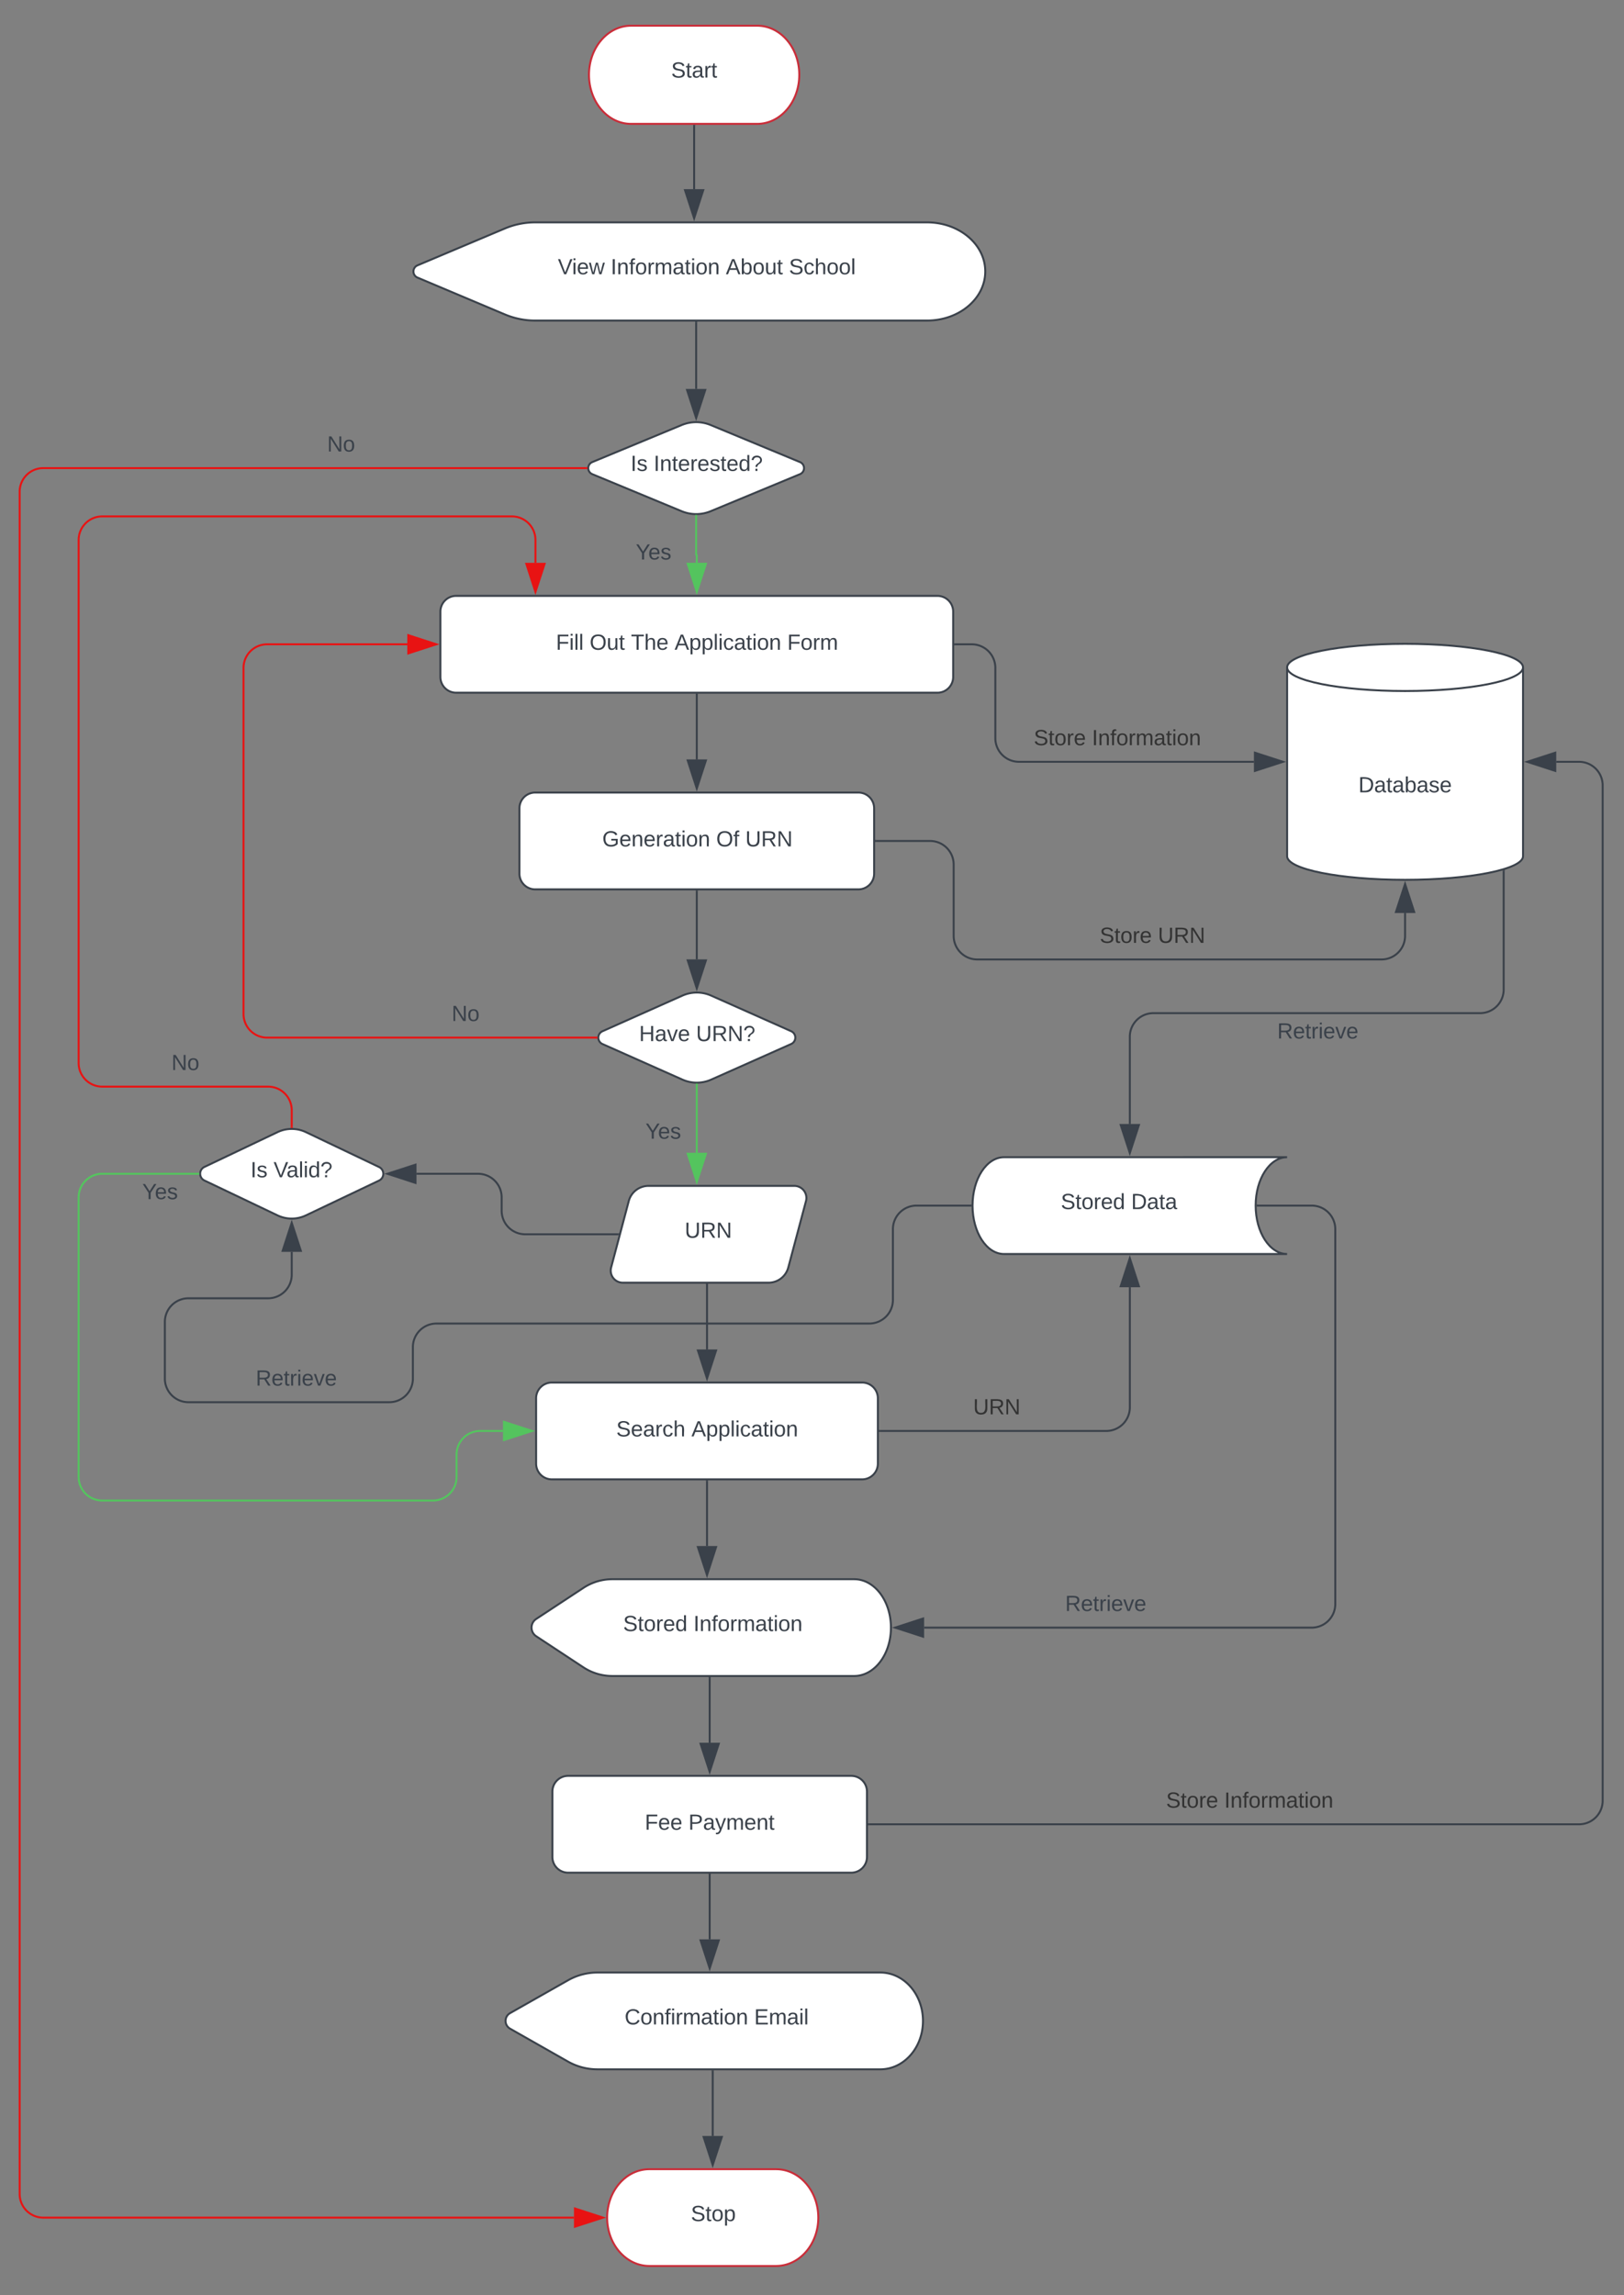 <svg xmlns="http://www.w3.org/2000/svg" xmlns:xlink="http://www.w3.org/1999/xlink" xmlns:lucid="lucid" width="826" height="1167"><rect width="100%" height="100%" fill="#808080" stroke="none"/><g transform="translate(-260 323)" lucid:page-tab-id="0_0"><path d="M645.13-309.93c11.82 0 21.4 11.17 21.4 24.96 0 13.8-9.58 24.97-21.4 24.97h-64.17c-11.8 0-21.4-11.18-21.4-24.97 0-13.8 9.6-24.96 21.4-24.96z" stroke="#c92d39" fill="#fff"/><use xlink:href="#a" transform="matrix(1,0,0,1,564.569,-304.933) translate(36.787 21.389)"/><path d="M613.05-259v32.2" stroke="#3a414a" fill="none"/><path d="M613.55-259h-1v-.5h1z" stroke="#3a414a" stroke-width=".05" fill="#3a414a"/><path d="M613.05-212.03l-4.64-14.27h9.28z" stroke="#3a414a" fill="#3a414a"/><path d="M516.83-206.83a39.58 39.58 0 0 1 15.37-3.1h199.3c16.36 0 29.62 11.17 29.62 24.96 0 13.8-13.26 24.97-29.6 24.97H532.2a39.58 39.58 0 0 1-15.37-3.1l-44.5-18.76a3.37 3.37 0 0 1 0-6.2z" stroke="#3a414a" fill="#fff"/><use xlink:href="#b" transform="matrix(1,0,0,1,469.97,-204.933) translate(73.78 21.389)"/><use xlink:href="#c" transform="matrix(1,0,0,1,469.97,-204.933) translate(100.662 21.389)"/><use xlink:href="#d" transform="matrix(1,0,0,1,469.97,-204.933) translate(159.212 21.389)"/><use xlink:href="#e" transform="matrix(1,0,0,1,469.97,-204.933) translate(191.311 21.389)"/><path d="M614.08-159v33.78" stroke="#3a414a" fill="none"/><path d="M614.58-159h-1v-.5h1z" stroke="#3a414a" stroke-width=".05" fill="#3a414a"/><path d="M614.08-110.46l-4.64-14.26h9.27z" stroke="#3a414a" fill="#3a414a"/><path d="M606.7-106.87a19.3 19.3 0 0 1 14.77 0l45.43 18.84a3.32 3.32 0 0 1 0 6.13l-45.43 18.84a19.3 19.3 0 0 1-14.78 0L561.24-81.9a3.32 3.32 0 0 1 0-6.13z" stroke="#3a414a" fill="#fff"/><use xlink:href="#f" transform="matrix(1,0,0,1,558.864,-104.933) translate(21.878 21.389)"/><use xlink:href="#g" transform="matrix(1,0,0,1,558.864,-104.933) translate(33.607 21.389)"/><path d="M614.08-60.6v19.67a.16.16 0 0 0 .16.16.16.16 0 0 1 .16.16v3.77" stroke="#54c45e" fill="none"/><path d="M614.08-61.1h.5v.52h-1v-.53z" stroke="#54c45e" stroke-width=".05" fill="#54c45e"/><path d="M614.4-22.07l-4.63-14.26h9.27z" stroke="#54c45e" fill="#54c45e"/><use xlink:href="#h" transform="matrix(1,0,0,1,583.349,-47.401) translate(0.005 8.889)"/><path d="M484-12a8 8 0 0 1 8-8h244.8a8 8 0 0 1 8 8v33.23a8 8 0 0 1-8 8H492a8 8 0 0 1-8-8z" stroke="#3a414a" fill="#fff"/><use xlink:href="#i" transform="matrix(1,0,0,1,495.999,-8) translate(46.756 15.389)"/><use xlink:href="#j" transform="matrix(1,0,0,1,495.999,-8) translate(63.917 15.389)"/><use xlink:href="#k" transform="matrix(1,0,0,1,495.999,-8) translate(84.904 15.389)"/><use xlink:href="#l" transform="matrix(1,0,0,1,495.999,-8) translate(107.096 15.389)"/><use xlink:href="#m" transform="matrix(1,0,0,1,495.999,-8) translate(164.41 15.389)"/><path d="M614.4 30.18V63.16" stroke="#3a414a" fill="none"/><path d="M614.9 30.2h-1v-.52h1z" stroke="#3a414a" stroke-width=".05" fill="#3a414a"/><path d="M614.4 77.93l-4.63-14.27h9.27z" stroke="#3a414a" fill="#3a414a"/><path d="M524.2 88a8 8 0 0 1 8-8h164.4a8 8 0 0 1 8 8v33.23a8 8 0 0 1-8 8H532.2a8 8 0 0 1-8-8z" stroke="#3a414a" fill="#fff"/><use xlink:href="#n" transform="matrix(1,0,0,1,536.2,92) translate(30.12 15.389)"/><use xlink:href="#o" transform="matrix(1,0,0,1,536.2,92) translate(88.083 15.389)"/><use xlink:href="#p" transform="matrix(1,0,0,1,536.2,92) translate(102.898 15.389)"/><path d="M614.4 130.18v34.64" stroke="#3a414a" fill="none"/><path d="M614.9 130.2h-1v-.52h1z" stroke="#3a414a" stroke-width=".05" fill="#3a414a"/><path d="M614.4 179.58l-4.63-14.26h9.27z" stroke="#3a414a" fill="#3a414a"/><path d="M607.1 183.25a17.97 17.97 0 0 1 14.6 0l40.68 18.1a3.56 3.56 0 0 1 0 6.52l-40.67 18.1a17.97 17.97 0 0 1-14.6 0l-40.68-18.1a3.56 3.56 0 0 1 0-6.5z" stroke="#3a414a" fill="#fff"/><use xlink:href="#q" transform="matrix(1,0,0,1,564.114,185) translate(20.937 21.389)"/><use xlink:href="#r" transform="matrix(1,0,0,1,564.114,185) translate(49.919 21.389)"/><path d="M614.4 228.53v34.63" stroke="#54c45e" fill="none"/><path d="M614.4 228.03l.5-.02v.55h-1V228z" stroke="#54c45e" stroke-width=".05" fill="#54c45e"/><path d="M614.4 277.94l-4.63-14.27h9.27z" stroke="#54c45e" fill="#54c45e"/><use xlink:href="#h" transform="matrix(1,0,0,1,588.284,247.13) translate(0.005 8.889)"/><path d="M914.65 265.42c-8.84 0-16 11.02-16 24.6 0 13.6 7.16 24.63 16 24.63h-144c-8.84 0-16-11.02-16-24.62 0-13.6 7.16-24.6 16-24.6z" stroke="#3a414a" fill="#fff"/><use xlink:href="#s" transform="matrix(1,0,0,1,759.651,270.418) translate(39.901 21.389)"/><use xlink:href="#t" transform="matrix(1,0,0,1,759.651,270.418) translate(75.673 21.389)"/><path d="M1024.8 119.93v60.24a12 12 0 0 1-12 12H846.65a12 12 0 0 0-12 12v44.36" stroke="#3a414a" fill="none"/><path d="M1025.3 119.94h-1v-.37l1-.28z" stroke="#3a414a" stroke-width=".05" fill="#3a414a"/><path d="M834.65 263.3l-4.63-14.27h9.27z" stroke="#3a414a" fill="#3a414a"/><use xlink:href="#u" transform="matrix(1,0,0,1,909.617,196.175) translate(0.005 8.889)"/><path d="M745.75 4.62h8.5a12 12 0 0 1 12 12v35.75a12 12 0 0 0 12 12h119.52" stroke="#3a414a" fill="none"/><path d="M745.77 5.12h-.5l-.02-1h.52z" stroke="#3a414a" stroke-width=".05" fill="#3a414a"/><path d="M912.53 64.37L898.27 69v-9.27z" stroke="#3a414a" fill="#3a414a"/><use xlink:href="#v" transform="matrix(1,0,0,1,785.787,47.033) translate(0 8.889)"/><use xlink:href="#w" transform="matrix(1,0,0,1,785.787,47.033) translate(29.599 8.889)"/><path d="M1034.65 112.37c0 6.62-26.86 12-60 12s-60-5.38-60-12v-96c0-6.63 26.86-12 60-12s60 5.37 60 12z" stroke="#3a414a" fill="#fff"/><path d="M1034.65 16.37c0 6.62-26.86 12-60 12s-60-5.38-60-12" stroke="#3a414a" fill="none"/><use xlink:href="#x" transform="matrix(1,0,0,1,919.651,33.367) translate(31.25 46.514)"/><path d="M705.55 104.62h27.5a12 12 0 0 1 12 12v36.25a12 12 0 0 0 12 12h205.6a12 12 0 0 0 12-12v-11.62" stroke="#3a414a" fill="none"/><path d="M705.57 105.12h-.5l-.02-1h.52z" stroke="#3a414a" stroke-width=".05" fill="#3a414a"/><path d="M974.65 126.48l4.64 14.27H970z" stroke="#3a414a" fill="#3a414a"/><use xlink:href="#v" transform="matrix(1,0,0,1,819.341,147.534) translate(0 8.889)"/><use xlink:href="#y" transform="matrix(1,0,0,1,819.341,147.534) translate(29.599 8.889)"/><path d="M563.3 204.62H395.86a12 12 0 0 1-12-12v-176a12 12 0 0 1 12-12h71.3" stroke="#e81313" fill="none"/><path d="M563.8 204.62l.06.5h-.57v-1h.56z" stroke="#e81313" stroke-width=".05" fill="#e81313"/><path d="M481.93 4.62l-14.27 4.63V-.02z" stroke="#e81313" fill="#e81313"/><use xlink:href="#z" transform="matrix(1,0,0,1,489.709,187.283) translate(0.005 8.889)"/><path d="M579.8 287.73A10.4 10.4 0 0 1 589.9 280h74.1a6.15 6.15 0 0 1 5.94 7.73l-9 33.77a10.4 10.4 0 0 1-10.06 7.73h-74.1a6.15 6.15 0 0 1-5.95-7.73z" stroke="#3a414a" fill="#fff"/><use xlink:href="#A" transform="matrix(1,0,0,1,573.746,285) translate(34.514 21.389)"/><path d="M619.6 330.18v33" stroke="#3a414a" fill="none"/><path d="M620.1 330.2h-1v-.52h1z" stroke="#3a414a" stroke-width=".05" fill="#3a414a"/><path d="M619.6 377.93l-4.65-14.26h9.27z" stroke="#3a414a" fill="#3a414a"/><path d="M532.67 388a8 8 0 0 1 8-8H698.5a8 8 0 0 1 8 8v33.23a8 8 0 0 1-8 8H540.68a8 8 0 0 1-8-8z" stroke="#3a414a" fill="#fff"/><use xlink:href="#B" transform="matrix(1,0,0,1,544.67,392) translate(28.765 15.389)"/><use xlink:href="#C" transform="matrix(1,0,0,1,544.67,392) translate(67.006 15.389)"/><path d="M619.6 430.18v32.97" stroke="#3a414a" fill="none"/><path d="M620.1 430.2h-1v-.52h1z" stroke="#3a414a" stroke-width=".05" fill="#3a414a"/><path d="M619.6 477.9l-4.65-14.26h9.27z" stroke="#3a414a" fill="#3a414a"/><path d="M556.77 484.4a26.72 26.72 0 0 1 14.68-4.4h123c10.32 0 18.7 11.02 18.7 24.62 0 13.6-8.38 24.6-18.7 24.6h-123a26.72 26.72 0 0 1-14.68-4.38L532.72 509a5.26 5.26 0 0 1 0-8.78z" stroke="#3a414a" fill="#fff"/><use xlink:href="#D" transform="matrix(1,0,0,1,531.032,485) translate(45.888 21.389)"/><use xlink:href="#E" transform="matrix(1,0,0,1,531.032,485) translate(81.659 21.389)"/><path d="M899.65 290.03h27.5a12 12 0 0 1 12 12v190.6a12 12 0 0 1-12 12H730.03" stroke="#3a414a" fill="none"/><path d="M899.67 290.53h-.47l-.05-.5.04-.5h.47z" stroke="#3a414a" stroke-width=".05" fill="#3a414a"/><path d="M715.27 504.62l14.26-4.64v9.27z" stroke="#3a414a" fill="#3a414a"/><use xlink:href="#F" transform="matrix(1,0,0,1,801.747,487.283) translate(0.005 8.889)"/><path d="M707.46 404.62h115.2a12 12 0 0 0 12-12v-61.08" stroke="#3a414a" fill="none"/><path d="M707.47 405.12h-.5v-1h.5z" stroke="#3a414a" stroke-width=".05" fill="#3a414a"/><path d="M834.65 316.77l4.64 14.27H830z" stroke="#3a414a" fill="#3a414a"/><use xlink:href="#G" transform="matrix(1,0,0,1,754.97,387.283) translate(0 8.889)"/><path d="M620.96 530.23v32.93" stroke="#3a414a" fill="none"/><path d="M621.46 530.25h-1v-.52h1z" stroke="#3a414a" stroke-width=".05" fill="#3a414a"/><path d="M620.96 577.93l-4.64-14.27h9.27z" stroke="#3a414a" fill="#3a414a"/><path d="M540.96 588a8 8 0 0 1 8-8h144a8 8 0 0 1 8 8v33.23a8 8 0 0 1-8 8h-144a8 8 0 0 1-8-8z" stroke="#3a414a" fill="#fff"/><use xlink:href="#H" transform="matrix(1,0,0,1,552.956,592) translate(35.006 15.389)"/><use xlink:href="#I" transform="matrix(1,0,0,1,552.956,592) translate(57.198 15.389)"/><path d="M701.9 604.62h361.25a12 12 0 0 0 12-12V76.37a12 12 0 0 0-12-12h-11.6" stroke="#3a414a" fill="none"/><path d="M701.92 605.12h-.5v-1h.5z" stroke="#3a414a" stroke-width=".05" fill="#3a414a"/><path d="M1036.77 64.37l14.27-4.64V69z" stroke="#3a414a" fill="#3a414a"/><use xlink:href="#v" transform="matrix(1,0,0,1,853.081,587.283) translate(0 8.889)"/><use xlink:href="#w" transform="matrix(1,0,0,1,853.081,587.283) translate(29.599 8.889)"/><path d="M620.96 630.18v32.96" stroke="#3a414a" fill="none"/><path d="M621.46 630.2h-1v-.52h1z" stroke="#3a414a" stroke-width=".05" fill="#3a414a"/><path d="M620.96 677.9l-4.64-14.26h9.27z" stroke="#3a414a" fill="#3a414a"/><path d="M548.9 683.95a30.32 30.32 0 0 1 14.97-3.95h143.87c11.98 0 21.7 11.02 21.7 24.62 0 13.6-9.72 24.6-21.7 24.6H563.87a30.32 30.32 0 0 1-14.96-3.93l-29.47-16.74a4.54 4.54 0 0 1 0-7.9z" stroke="#3a414a" fill="#fff"/><use xlink:href="#J" transform="matrix(1,0,0,1,517.474,685) translate(60.215 21.389)"/><use xlink:href="#K" transform="matrix(1,0,0,1,517.474,685) translate(126.11 21.389)"/><path d="M574.35 304.62h-47.2a12 12 0 0 1-12-12v-6.77a12 12 0 0 0-12-12h-31.3" stroke="#3a414a" fill="none"/><path d="M574.7 305.12h-.37v-1h.65z" stroke="#3a414a" stroke-width=".05" fill="#3a414a"/><path d="M457.07 273.85l14.27-4.64v9.3z" stroke="#3a414a" fill="#3a414a"/><path d="M401.16 252.68a16.78 16.78 0 0 1 14.44 0l37.18 17.73a3.82 3.82 0 0 1 0 6.9L415.6 295a16.78 16.78 0 0 1-14.44 0l-37.18-17.73a3.82 3.82 0 0 1 0-6.9z" stroke="#3a414a" fill="#fff"/><use xlink:href="#L" transform="matrix(1,0,0,1,361.762,254.233) translate(25.656 21.389)"/><use xlink:href="#M" transform="matrix(1,0,0,1,361.762,254.233) translate(37.385 21.389)"/><path d="M360.8 273.85H312a12 12 0 0 0-12 12V428a12 12 0 0 0 12 12h168.22a12 12 0 0 0 12-12v-11.38a12 12 0 0 1 12-12h11.6" stroke="#54c45e" fill="none"/><path d="M361.3 273.85l.06.5h-.57v-1h.56z" stroke="#54c45e" stroke-width=".05" fill="#54c45e"/><path d="M530.6 404.62l-14.27 4.63v-9.27z" stroke="#54c45e" fill="#54c45e"/><g><use xlink:href="#N" transform="matrix(1,0,0,1,332.363,277.85) translate(0.005 8.889)"/></g><path d="M408.38 250.04v-8.5a12 12 0 0 0-12-12H312a12 12 0 0 1-12-12V-48.42a12 12 0 0 1 12-12h208.34a12 12 0 0 1 12 12v11.62" stroke="#e81313" fill="none"/><path d="M408.88 250.57l-.5-.03-.5.03v-.54h1z" stroke="#e81313" stroke-width=".05" fill="#e81313"/><path d="M532.34-22.04L527.7-36.3H537z" stroke="#e81313" fill="#e81313"/><g><use xlink:href="#O" transform="matrix(1,0,0,1,347.203,212.209) translate(0.005 8.889)"/></g><path d="M622.5 730.23v32.9" stroke="#3a414a" fill="none"/><path d="M623 730.25h-1v-.52h1z" stroke="#3a414a" stroke-width=".05" fill="#3a414a"/><path d="M622.5 777.88l-4.63-14.26h9.27z" stroke="#3a414a" fill="#3a414a"/><path d="M654.73 780c11.87 0 21.48 11.02 21.48 24.62 0 13.6-9.6 24.6-21.47 24.6H590.3c-11.88 0-21.5-11-21.5-24.6 0-13.6 9.62-24.62 21.5-24.62z" stroke="#c92d39" fill="#fff"/><g><use xlink:href="#P" transform="matrix(1,0,0,1,573.805,785) translate(37.58 21.389)"/></g><path d="M753.65 290.03h-27.5a12 12 0 0 0-12 12V338a12 12 0 0 1-12 12H482a12 12 0 0 0-12 12v16a12 12 0 0 1-12 12H355.85a12 12 0 0 1-12-12v-28.84a12 12 0 0 1 12-12h40.53a12 12 0 0 0 12-12v-11.62" stroke="#3a414a" fill="none"/><path d="M754.15 290.03l.04.5h-.56v-1h.56z" stroke="#3a414a" stroke-width=".05" fill="#3a414a"/><path d="M408.38 298.78l4.64 14.26h-9.27z" stroke="#3a414a" fill="#3a414a"/><g><use xlink:href="#F" transform="matrix(1,0,0,1,390.062,372.667) translate(0.005 8.889)"/></g><path d="M558.2-84.97H282a12 12 0 0 0-12 12v865.6a12 12 0 0 0 12 12h269.92" stroke="#e81313" fill="none"/><path d="M558.7-84.97l.06.5h-.57v-1h.56z" stroke="#e81313" stroke-width=".05" fill="#e81313"/><path d="M566.7 804.62l-14.28 4.63v-9.27z" stroke="#e81313" fill="#e81313"/><g><use xlink:href="#O" transform="matrix(1,0,0,1,426.401,-102.3) translate(0.005 8.889)"/></g><defs><path fill="#3a414a" d="M185-189c-5-48-123-54-124 2 14 75 158 14 163 119 3 78-121 87-175 55-17-10-28-26-33-46l33-7c5 56 141 63 141-1 0-78-155-14-162-118-5-82 145-84 179-34 5 7 8 16 11 25" id="Q"/><path fill="#3a414a" d="M59-47c-2 24 18 29 38 22v24C64 9 27 4 27-40v-127H5v-23h24l9-43h21v43h35v23H59v120" id="R"/><path fill="#3a414a" d="M141-36C126-15 110 5 73 4 37 3 15-17 15-53c-1-64 63-63 125-63 3-35-9-54-41-54-24 1-41 7-42 31l-33-3c5-37 33-52 76-52 45 0 72 20 72 64v82c-1 20 7 32 28 27v20c-31 9-61-2-59-35zM48-53c0 20 12 33 32 33 41-3 63-29 60-74-43 2-92-5-92 41" id="S"/><path fill="#3a414a" d="M114-163C36-179 61-72 57 0H25l-1-190h30c1 12-1 29 2 39 6-27 23-49 58-41v29" id="T"/><g id="a"><use transform="matrix(0.031,0,0,0.031,0,0)" xlink:href="#Q"/><use transform="matrix(0.031,0,0,0.031,7.407,0)" xlink:href="#R"/><use transform="matrix(0.031,0,0,0.031,10.494,0)" xlink:href="#S"/><use transform="matrix(0.031,0,0,0.031,16.667,0)" xlink:href="#T"/><use transform="matrix(0.031,0,0,0.031,20.34,0)" xlink:href="#R"/></g><path fill="#3a414a" d="M137 0h-34L2-248h35l83 218 83-218h36" id="U"/><path fill="#3a414a" d="M24-231v-30h32v30H24zM24 0v-190h32V0H24" id="V"/><path fill="#3a414a" d="M100-194c63 0 86 42 84 106H49c0 40 14 67 53 68 26 1 43-12 49-29l28 8c-11 28-37 45-77 45C44 4 14-33 15-96c1-61 26-98 85-98zm52 81c6-60-76-77-97-28-3 7-6 17-6 28h103" id="W"/><path fill="#3a414a" d="M206 0h-36l-40-164L89 0H53L-1-190h32L70-26l43-164h34l41 164 42-164h31" id="X"/><g id="b"><use transform="matrix(0.031,0,0,0.031,0,0)" xlink:href="#U"/><use transform="matrix(0.031,0,0,0.031,7.191,0)" xlink:href="#V"/><use transform="matrix(0.031,0,0,0.031,9.63,0)" xlink:href="#W"/><use transform="matrix(0.031,0,0,0.031,15.802,0)" xlink:href="#X"/></g><path fill="#3a414a" d="M33 0v-248h34V0H33" id="Y"/><path fill="#3a414a" d="M117-194c89-4 53 116 60 194h-32v-121c0-31-8-49-39-48C34-167 62-67 57 0H25l-1-190h30c1 10-1 24 2 32 11-22 29-35 61-36" id="Z"/><path fill="#3a414a" d="M101-234c-31-9-42 10-38 44h38v23H63V0H32v-167H5v-23h27c-7-52 17-82 69-68v24" id="aa"/><path fill="#3a414a" d="M100-194c62-1 85 37 85 99 1 63-27 99-86 99S16-35 15-95c0-66 28-99 85-99zM99-20c44 1 53-31 53-75 0-43-8-75-51-75s-53 32-53 75 10 74 51 75" id="ab"/><path fill="#3a414a" d="M210-169c-67 3-38 105-44 169h-31v-121c0-29-5-50-35-48C34-165 62-65 56 0H25l-1-190h30c1 10-1 24 2 32 10-44 99-50 107 0 11-21 27-35 58-36 85-2 47 119 55 194h-31v-121c0-29-5-49-35-48" id="ac"/><g id="c"><use transform="matrix(0.031,0,0,0.031,0,0)" xlink:href="#Y"/><use transform="matrix(0.031,0,0,0.031,3.086,0)" xlink:href="#Z"/><use transform="matrix(0.031,0,0,0.031,9.259,0)" xlink:href="#aa"/><use transform="matrix(0.031,0,0,0.031,12.346,0)" xlink:href="#ab"/><use transform="matrix(0.031,0,0,0.031,18.519,0)" xlink:href="#T"/><use transform="matrix(0.031,0,0,0.031,22.191,0)" xlink:href="#ac"/><use transform="matrix(0.031,0,0,0.031,31.42,0)" xlink:href="#S"/><use transform="matrix(0.031,0,0,0.031,37.593,0)" xlink:href="#R"/><use transform="matrix(0.031,0,0,0.031,40.679,0)" xlink:href="#V"/><use transform="matrix(0.031,0,0,0.031,43.117,0)" xlink:href="#ab"/><use transform="matrix(0.031,0,0,0.031,49.29,0)" xlink:href="#Z"/></g><path fill="#3a414a" d="M205 0l-28-72H64L36 0H1l101-248h38L239 0h-34zm-38-99l-47-123c-12 45-31 82-46 123h93" id="ad"/><path fill="#3a414a" d="M115-194c53 0 69 39 70 98 0 66-23 100-70 100C84 3 66-7 56-30L54 0H23l1-261h32v101c10-23 28-34 59-34zm-8 174c40 0 45-34 45-75 0-40-5-75-45-74-42 0-51 32-51 76 0 43 10 73 51 73" id="ae"/><path fill="#3a414a" d="M84 4C-5 8 30-112 23-190h32v120c0 31 7 50 39 49 72-2 45-101 50-169h31l1 190h-30c-1-10 1-25-2-33-11 22-28 36-60 37" id="af"/><g id="d"><use transform="matrix(0.031,0,0,0.031,0,0)" xlink:href="#ad"/><use transform="matrix(0.031,0,0,0.031,7.407,0)" xlink:href="#ae"/><use transform="matrix(0.031,0,0,0.031,13.58,0)" xlink:href="#ab"/><use transform="matrix(0.031,0,0,0.031,19.753,0)" xlink:href="#af"/><use transform="matrix(0.031,0,0,0.031,25.926,0)" xlink:href="#R"/></g><path fill="#3a414a" d="M96-169c-40 0-48 33-48 73s9 75 48 75c24 0 41-14 43-38l32 2c-6 37-31 61-74 61-59 0-76-41-82-99-10-93 101-131 147-64 4 7 5 14 7 22l-32 3c-4-21-16-35-41-35" id="ag"/><path fill="#3a414a" d="M106-169C34-169 62-67 57 0H25v-261h32l-1 103c12-21 28-36 61-36 89 0 53 116 60 194h-32v-121c2-32-8-49-39-48" id="ah"/><path fill="#3a414a" d="M24 0v-261h32V0H24" id="ai"/><g id="e"><use transform="matrix(0.031,0,0,0.031,0,0)" xlink:href="#Q"/><use transform="matrix(0.031,0,0,0.031,7.407,0)" xlink:href="#ag"/><use transform="matrix(0.031,0,0,0.031,12.963,0)" xlink:href="#ah"/><use transform="matrix(0.031,0,0,0.031,19.136,0)" xlink:href="#ab"/><use transform="matrix(0.031,0,0,0.031,25.309,0)" xlink:href="#ab"/><use transform="matrix(0.031,0,0,0.031,31.481,0)" xlink:href="#ai"/></g><path fill="#3a414a" d="M135-143c-3-34-86-38-87 0 15 53 115 12 119 90S17 21 10-45l28-5c4 36 97 45 98 0-10-56-113-15-118-90-4-57 82-63 122-42 12 7 21 19 24 35" id="aj"/><g id="f"><use transform="matrix(0.031,0,0,0.031,0,0)" xlink:href="#Y"/><use transform="matrix(0.031,0,0,0.031,3.086,0)" xlink:href="#aj"/></g><path fill="#3a414a" d="M85-194c31 0 48 13 60 33l-1-100h32l1 261h-30c-2-10 0-23-3-31C134-8 116 4 85 4 32 4 16-35 15-94c0-66 23-100 70-100zm9 24c-40 0-46 34-46 75 0 40 6 74 45 74 42 0 51-32 51-76 0-42-9-74-50-73" id="ak"/><path fill="#3a414a" d="M103-251c84 0 111 97 45 133-19 10-37 24-39 52H78c0-63 77-55 77-114 0-30-21-42-52-43-32 0-53 17-56 46l-32-2c7-45 34-72 88-72zM77 0v-35h34V0H77" id="al"/><g id="g"><use transform="matrix(0.031,0,0,0.031,0,0)" xlink:href="#Y"/><use transform="matrix(0.031,0,0,0.031,3.086,0)" xlink:href="#Z"/><use transform="matrix(0.031,0,0,0.031,9.259,0)" xlink:href="#R"/><use transform="matrix(0.031,0,0,0.031,12.346,0)" xlink:href="#W"/><use transform="matrix(0.031,0,0,0.031,18.519,0)" xlink:href="#T"/><use transform="matrix(0.031,0,0,0.031,22.191,0)" xlink:href="#W"/><use transform="matrix(0.031,0,0,0.031,28.364,0)" xlink:href="#aj"/><use transform="matrix(0.031,0,0,0.031,33.92,0)" xlink:href="#R"/><use transform="matrix(0.031,0,0,0.031,37.006,0)" xlink:href="#W"/><use transform="matrix(0.031,0,0,0.031,43.179,0)" xlink:href="#ak"/><use transform="matrix(0.031,0,0,0.031,49.352,0)" xlink:href="#al"/></g><path fill="#3a414a" d="M137-103V0h-34v-103L8-248h37l75 118 75-118h37" id="am"/><g id="h"><use transform="matrix(0.031,0,0,0.031,0,0)" xlink:href="#am"/><use transform="matrix(0.031,0,0,0.031,6.389,0)" xlink:href="#W"/><use transform="matrix(0.031,0,0,0.031,12.562,0)" xlink:href="#aj"/></g><path fill="#3a414a" d="M63-220v92h138v28H63V0H30v-248h175v28H63" id="an"/><g id="i"><use transform="matrix(0.031,0,0,0.031,0,0)" xlink:href="#an"/><use transform="matrix(0.031,0,0,0.031,6.759,0)" xlink:href="#V"/><use transform="matrix(0.031,0,0,0.031,9.198,0)" xlink:href="#ai"/><use transform="matrix(0.031,0,0,0.031,11.636,0)" xlink:href="#ai"/></g><path fill="#3a414a" d="M140-251c81 0 123 46 123 126C263-46 219 4 140 4 59 4 17-45 17-125s42-126 123-126zm0 227c63 0 89-41 89-101s-29-99-89-99c-61 0-89 39-89 99S79-25 140-24" id="ao"/><g id="j"><use transform="matrix(0.031,0,0,0.031,0,0)" xlink:href="#ao"/><use transform="matrix(0.031,0,0,0.031,8.642,0)" xlink:href="#af"/><use transform="matrix(0.031,0,0,0.031,14.815,0)" xlink:href="#R"/></g><path fill="#3a414a" d="M127-220V0H93v-220H8v-28h204v28h-85" id="ap"/><g id="k"><use transform="matrix(0.031,0,0,0.031,0,0)" xlink:href="#ap"/><use transform="matrix(0.031,0,0,0.031,6.759,0)" xlink:href="#ah"/><use transform="matrix(0.031,0,0,0.031,12.932,0)" xlink:href="#W"/></g><path fill="#3a414a" d="M115-194c55 1 70 41 70 98S169 2 115 4C84 4 66-9 55-30l1 105H24l-1-265h31l2 30c10-21 28-34 59-34zm-8 174c40 0 45-34 45-75s-6-73-45-74c-42 0-51 32-51 76 0 43 10 73 51 73" id="aq"/><g id="l"><use transform="matrix(0.031,0,0,0.031,0,0)" xlink:href="#ad"/><use transform="matrix(0.031,0,0,0.031,7.407,0)" xlink:href="#aq"/><use transform="matrix(0.031,0,0,0.031,13.58,0)" xlink:href="#aq"/><use transform="matrix(0.031,0,0,0.031,19.753,0)" xlink:href="#ai"/><use transform="matrix(0.031,0,0,0.031,22.191,0)" xlink:href="#V"/><use transform="matrix(0.031,0,0,0.031,24.63,0)" xlink:href="#ag"/><use transform="matrix(0.031,0,0,0.031,30.185,0)" xlink:href="#S"/><use transform="matrix(0.031,0,0,0.031,36.358,0)" xlink:href="#R"/><use transform="matrix(0.031,0,0,0.031,39.444,0)" xlink:href="#V"/><use transform="matrix(0.031,0,0,0.031,41.883,0)" xlink:href="#ab"/><use transform="matrix(0.031,0,0,0.031,48.056,0)" xlink:href="#Z"/></g><g id="m"><use transform="matrix(0.031,0,0,0.031,0,0)" xlink:href="#an"/><use transform="matrix(0.031,0,0,0.031,6.759,0)" xlink:href="#ab"/><use transform="matrix(0.031,0,0,0.031,12.932,0)" xlink:href="#T"/><use transform="matrix(0.031,0,0,0.031,16.605,0)" xlink:href="#ac"/></g><path fill="#3a414a" d="M143 4C61 4 22-44 18-125c-5-107 100-154 193-111 17 8 29 25 37 43l-32 9c-13-25-37-40-76-40-61 0-88 39-88 99 0 61 29 100 91 101 35 0 62-11 79-27v-45h-74v-28h105v86C228-13 192 4 143 4" id="ar"/><g id="n"><use transform="matrix(0.031,0,0,0.031,0,0)" xlink:href="#ar"/><use transform="matrix(0.031,0,0,0.031,8.642,0)" xlink:href="#W"/><use transform="matrix(0.031,0,0,0.031,14.815,0)" xlink:href="#Z"/><use transform="matrix(0.031,0,0,0.031,20.988,0)" xlink:href="#W"/><use transform="matrix(0.031,0,0,0.031,27.16,0)" xlink:href="#T"/><use transform="matrix(0.031,0,0,0.031,30.833,0)" xlink:href="#S"/><use transform="matrix(0.031,0,0,0.031,37.006,0)" xlink:href="#R"/><use transform="matrix(0.031,0,0,0.031,40.093,0)" xlink:href="#V"/><use transform="matrix(0.031,0,0,0.031,42.531,0)" xlink:href="#ab"/><use transform="matrix(0.031,0,0,0.031,48.704,0)" xlink:href="#Z"/></g><g id="o"><use transform="matrix(0.031,0,0,0.031,0,0)" xlink:href="#ao"/><use transform="matrix(0.031,0,0,0.031,8.642,0)" xlink:href="#aa"/></g><path fill="#3a414a" d="M232-93c-1 65-40 97-104 97C67 4 28-28 28-90v-158h33c8 89-33 224 67 224 102 0 64-133 71-224h33v155" id="as"/><path fill="#3a414a" d="M233-177c-1 41-23 64-60 70L243 0h-38l-65-103H63V0H30v-248c88 3 205-21 203 71zM63-129c60-2 137 13 137-47 0-61-80-42-137-45v92" id="at"/><path fill="#3a414a" d="M190 0L58-211 59 0H30v-248h39L202-35l-2-213h31V0h-41" id="au"/><g id="p"><use transform="matrix(0.031,0,0,0.031,0,0)" xlink:href="#as"/><use transform="matrix(0.031,0,0,0.031,7.994,0)" xlink:href="#at"/><use transform="matrix(0.031,0,0,0.031,15.988,0)" xlink:href="#au"/></g><path fill="#3a414a" d="M197 0v-115H63V0H30v-248h33v105h134v-105h34V0h-34" id="av"/><path fill="#3a414a" d="M108 0H70L1-190h34L89-25l56-165h34" id="aw"/><g id="q"><use transform="matrix(0.031,0,0,0.031,0,0)" xlink:href="#av"/><use transform="matrix(0.031,0,0,0.031,7.994,0)" xlink:href="#S"/><use transform="matrix(0.031,0,0,0.031,14.167,0)" xlink:href="#aw"/><use transform="matrix(0.031,0,0,0.031,19.722,0)" xlink:href="#W"/></g><g id="r"><use transform="matrix(0.031,0,0,0.031,0,0)" xlink:href="#as"/><use transform="matrix(0.031,0,0,0.031,7.994,0)" xlink:href="#at"/><use transform="matrix(0.031,0,0,0.031,15.988,0)" xlink:href="#au"/><use transform="matrix(0.031,0,0,0.031,23.981,0)" xlink:href="#al"/></g><g id="s"><use transform="matrix(0.031,0,0,0.031,0,0)" xlink:href="#Q"/><use transform="matrix(0.031,0,0,0.031,7.407,0)" xlink:href="#R"/><use transform="matrix(0.031,0,0,0.031,10.494,0)" xlink:href="#ab"/><use transform="matrix(0.031,0,0,0.031,16.667,0)" xlink:href="#T"/><use transform="matrix(0.031,0,0,0.031,20.34,0)" xlink:href="#W"/><use transform="matrix(0.031,0,0,0.031,26.512,0)" xlink:href="#ak"/></g><path fill="#3a414a" d="M30-248c118-7 216 8 213 122C240-48 200 0 122 0H30v-248zM63-27c89 8 146-16 146-99s-60-101-146-95v194" id="ax"/><g id="t"><use transform="matrix(0.031,0,0,0.031,0,0)" xlink:href="#ax"/><use transform="matrix(0.031,0,0,0.031,7.994,0)" xlink:href="#S"/><use transform="matrix(0.031,0,0,0.031,14.167,0)" xlink:href="#R"/><use transform="matrix(0.031,0,0,0.031,17.253,0)" xlink:href="#S"/></g><g id="u"><use transform="matrix(0.031,0,0,0.031,0,0)" xlink:href="#at"/><use transform="matrix(0.031,0,0,0.031,7.994,0)" xlink:href="#W"/><use transform="matrix(0.031,0,0,0.031,14.167,0)" xlink:href="#R"/><use transform="matrix(0.031,0,0,0.031,17.253,0)" xlink:href="#T"/><use transform="matrix(0.031,0,0,0.031,20.926,0)" xlink:href="#V"/><use transform="matrix(0.031,0,0,0.031,23.364,0)" xlink:href="#W"/><use transform="matrix(0.031,0,0,0.031,29.537,0)" xlink:href="#aw"/><use transform="matrix(0.031,0,0,0.031,35.093,0)" xlink:href="#W"/></g><path fill="#333" d="M185-189c-5-48-123-54-124 2 14 75 158 14 163 119 3 78-121 87-175 55-17-10-28-26-33-46l33-7c5 56 141 63 141-1 0-78-155-14-162-118-5-82 145-84 179-34 5 7 8 16 11 25" id="ay"/><path fill="#333" d="M59-47c-2 24 18 29 38 22v24C64 9 27 4 27-40v-127H5v-23h24l9-43h21v43h35v23H59v120" id="az"/><path fill="#333" d="M100-194c62-1 85 37 85 99 1 63-27 99-86 99S16-35 15-95c0-66 28-99 85-99zM99-20c44 1 53-31 53-75 0-43-8-75-51-75s-53 32-53 75 10 74 51 75" id="aA"/><path fill="#333" d="M114-163C36-179 61-72 57 0H25l-1-190h30c1 12-1 29 2 39 6-27 23-49 58-41v29" id="aB"/><path fill="#333" d="M100-194c63 0 86 42 84 106H49c0 40 14 67 53 68 26 1 43-12 49-29l28 8c-11 28-37 45-77 45C44 4 14-33 15-96c1-61 26-98 85-98zm52 81c6-60-76-77-97-28-3 7-6 17-6 28h103" id="aC"/><g id="v"><use transform="matrix(0.031,0,0,0.031,0,0)" xlink:href="#ay"/><use transform="matrix(0.031,0,0,0.031,7.407,0)" xlink:href="#az"/><use transform="matrix(0.031,0,0,0.031,10.494,0)" xlink:href="#aA"/><use transform="matrix(0.031,0,0,0.031,16.667,0)" xlink:href="#aB"/><use transform="matrix(0.031,0,0,0.031,20.34,0)" xlink:href="#aC"/></g><path fill="#333" d="M33 0v-248h34V0H33" id="aD"/><path fill="#333" d="M117-194c89-4 53 116 60 194h-32v-121c0-31-8-49-39-48C34-167 62-67 57 0H25l-1-190h30c1 10-1 24 2 32 11-22 29-35 61-36" id="aE"/><path fill="#333" d="M101-234c-31-9-42 10-38 44h38v23H63V0H32v-167H5v-23h27c-7-52 17-82 69-68v24" id="aF"/><path fill="#333" d="M210-169c-67 3-38 105-44 169h-31v-121c0-29-5-50-35-48C34-165 62-65 56 0H25l-1-190h30c1 10-1 24 2 32 10-44 99-50 107 0 11-21 27-35 58-36 85-2 47 119 55 194h-31v-121c0-29-5-49-35-48" id="aG"/><path fill="#333" d="M141-36C126-15 110 5 73 4 37 3 15-17 15-53c-1-64 63-63 125-63 3-35-9-54-41-54-24 1-41 7-42 31l-33-3c5-37 33-52 76-52 45 0 72 20 72 64v82c-1 20 7 32 28 27v20c-31 9-61-2-59-35zM48-53c0 20 12 33 32 33 41-3 63-29 60-74-43 2-92-5-92 41" id="aH"/><path fill="#333" d="M24-231v-30h32v30H24zM24 0v-190h32V0H24" id="aI"/><g id="w"><use transform="matrix(0.031,0,0,0.031,0,0)" xlink:href="#aD"/><use transform="matrix(0.031,0,0,0.031,3.086,0)" xlink:href="#aE"/><use transform="matrix(0.031,0,0,0.031,9.259,0)" xlink:href="#aF"/><use transform="matrix(0.031,0,0,0.031,12.346,0)" xlink:href="#aA"/><use transform="matrix(0.031,0,0,0.031,18.519,0)" xlink:href="#aB"/><use transform="matrix(0.031,0,0,0.031,22.191,0)" xlink:href="#aG"/><use transform="matrix(0.031,0,0,0.031,31.42,0)" xlink:href="#aH"/><use transform="matrix(0.031,0,0,0.031,37.593,0)" xlink:href="#az"/><use transform="matrix(0.031,0,0,0.031,40.679,0)" xlink:href="#aI"/><use transform="matrix(0.031,0,0,0.031,43.117,0)" xlink:href="#aA"/><use transform="matrix(0.031,0,0,0.031,49.29,0)" xlink:href="#aE"/></g><g id="x"><use transform="matrix(0.031,0,0,0.031,0,0)" xlink:href="#ax"/><use transform="matrix(0.031,0,0,0.031,7.994,0)" xlink:href="#S"/><use transform="matrix(0.031,0,0,0.031,14.167,0)" xlink:href="#R"/><use transform="matrix(0.031,0,0,0.031,17.253,0)" xlink:href="#S"/><use transform="matrix(0.031,0,0,0.031,23.426,0)" xlink:href="#ae"/><use transform="matrix(0.031,0,0,0.031,29.599,0)" xlink:href="#S"/><use transform="matrix(0.031,0,0,0.031,35.772,0)" xlink:href="#aj"/><use transform="matrix(0.031,0,0,0.031,41.327,0)" xlink:href="#W"/></g><path fill="#333" d="M232-93c-1 65-40 97-104 97C67 4 28-28 28-90v-158h33c8 89-33 224 67 224 102 0 64-133 71-224h33v155" id="aJ"/><path fill="#333" d="M233-177c-1 41-23 64-60 70L243 0h-38l-65-103H63V0H30v-248c88 3 205-21 203 71zM63-129c60-2 137 13 137-47 0-61-80-42-137-45v92" id="aK"/><path fill="#333" d="M190 0L58-211 59 0H30v-248h39L202-35l-2-213h31V0h-41" id="aL"/><g id="y"><use transform="matrix(0.031,0,0,0.031,0,0)" xlink:href="#aJ"/><use transform="matrix(0.031,0,0,0.031,7.994,0)" xlink:href="#aK"/><use transform="matrix(0.031,0,0,0.031,15.988,0)" xlink:href="#aL"/></g><g id="z"><use transform="matrix(0.031,0,0,0.031,0,0)" xlink:href="#au"/><use transform="matrix(0.031,0,0,0.031,7.994,0)" xlink:href="#ab"/></g><g id="A"><use transform="matrix(0.031,0,0,0.031,0,0)" xlink:href="#as"/><use transform="matrix(0.031,0,0,0.031,7.994,0)" xlink:href="#at"/><use transform="matrix(0.031,0,0,0.031,15.988,0)" xlink:href="#au"/></g><g id="B"><use transform="matrix(0.031,0,0,0.031,0,0)" xlink:href="#Q"/><use transform="matrix(0.031,0,0,0.031,7.407,0)" xlink:href="#W"/><use transform="matrix(0.031,0,0,0.031,13.58,0)" xlink:href="#S"/><use transform="matrix(0.031,0,0,0.031,19.753,0)" xlink:href="#T"/><use transform="matrix(0.031,0,0,0.031,23.426,0)" xlink:href="#ag"/><use transform="matrix(0.031,0,0,0.031,28.981,0)" xlink:href="#ah"/></g><g id="C"><use transform="matrix(0.031,0,0,0.031,0,0)" xlink:href="#ad"/><use transform="matrix(0.031,0,0,0.031,7.407,0)" xlink:href="#aq"/><use transform="matrix(0.031,0,0,0.031,13.58,0)" xlink:href="#aq"/><use transform="matrix(0.031,0,0,0.031,19.753,0)" xlink:href="#ai"/><use transform="matrix(0.031,0,0,0.031,22.191,0)" xlink:href="#V"/><use transform="matrix(0.031,0,0,0.031,24.63,0)" xlink:href="#ag"/><use transform="matrix(0.031,0,0,0.031,30.185,0)" xlink:href="#S"/><use transform="matrix(0.031,0,0,0.031,36.358,0)" xlink:href="#R"/><use transform="matrix(0.031,0,0,0.031,39.444,0)" xlink:href="#V"/><use transform="matrix(0.031,0,0,0.031,41.883,0)" xlink:href="#ab"/><use transform="matrix(0.031,0,0,0.031,48.056,0)" xlink:href="#Z"/></g><g id="D"><use transform="matrix(0.031,0,0,0.031,0,0)" xlink:href="#Q"/><use transform="matrix(0.031,0,0,0.031,7.407,0)" xlink:href="#R"/><use transform="matrix(0.031,0,0,0.031,10.494,0)" xlink:href="#ab"/><use transform="matrix(0.031,0,0,0.031,16.667,0)" xlink:href="#T"/><use transform="matrix(0.031,0,0,0.031,20.34,0)" xlink:href="#W"/><use transform="matrix(0.031,0,0,0.031,26.512,0)" xlink:href="#ak"/></g><g id="E"><use transform="matrix(0.031,0,0,0.031,0,0)" xlink:href="#Y"/><use transform="matrix(0.031,0,0,0.031,3.086,0)" xlink:href="#Z"/><use transform="matrix(0.031,0,0,0.031,9.259,0)" xlink:href="#aa"/><use transform="matrix(0.031,0,0,0.031,12.346,0)" xlink:href="#ab"/><use transform="matrix(0.031,0,0,0.031,18.519,0)" xlink:href="#T"/><use transform="matrix(0.031,0,0,0.031,22.191,0)" xlink:href="#ac"/><use transform="matrix(0.031,0,0,0.031,31.42,0)" xlink:href="#S"/><use transform="matrix(0.031,0,0,0.031,37.593,0)" xlink:href="#R"/><use transform="matrix(0.031,0,0,0.031,40.679,0)" xlink:href="#V"/><use transform="matrix(0.031,0,0,0.031,43.117,0)" xlink:href="#ab"/><use transform="matrix(0.031,0,0,0.031,49.29,0)" xlink:href="#Z"/></g><g id="F"><use transform="matrix(0.031,0,0,0.031,0,0)" xlink:href="#at"/><use transform="matrix(0.031,0,0,0.031,7.994,0)" xlink:href="#W"/><use transform="matrix(0.031,0,0,0.031,14.167,0)" xlink:href="#R"/><use transform="matrix(0.031,0,0,0.031,17.253,0)" xlink:href="#T"/><use transform="matrix(0.031,0,0,0.031,20.926,0)" xlink:href="#V"/><use transform="matrix(0.031,0,0,0.031,23.364,0)" xlink:href="#W"/><use transform="matrix(0.031,0,0,0.031,29.537,0)" xlink:href="#aw"/><use transform="matrix(0.031,0,0,0.031,35.093,0)" xlink:href="#W"/></g><g id="G"><use transform="matrix(0.031,0,0,0.031,0,0)" xlink:href="#aJ"/><use transform="matrix(0.031,0,0,0.031,7.994,0)" xlink:href="#aK"/><use transform="matrix(0.031,0,0,0.031,15.988,0)" xlink:href="#aL"/></g><g id="H"><use transform="matrix(0.031,0,0,0.031,0,0)" xlink:href="#an"/><use transform="matrix(0.031,0,0,0.031,6.759,0)" xlink:href="#W"/><use transform="matrix(0.031,0,0,0.031,12.932,0)" xlink:href="#W"/></g><path fill="#3a414a" d="M30-248c87 1 191-15 191 75 0 78-77 80-158 76V0H30v-248zm33 125c57 0 124 11 124-50 0-59-68-47-124-48v98" id="aM"/><path fill="#3a414a" d="M179-190L93 31C79 59 56 82 12 73V49c39 6 53-20 64-50L1-190h34L92-34l54-156h33" id="aN"/><g id="I"><use transform="matrix(0.031,0,0,0.031,0,0)" xlink:href="#aM"/><use transform="matrix(0.031,0,0,0.031,7.407,0)" xlink:href="#S"/><use transform="matrix(0.031,0,0,0.031,13.58,0)" xlink:href="#aN"/><use transform="matrix(0.031,0,0,0.031,19.136,0)" xlink:href="#ac"/><use transform="matrix(0.031,0,0,0.031,28.364,0)" xlink:href="#W"/><use transform="matrix(0.031,0,0,0.031,34.537,0)" xlink:href="#Z"/><use transform="matrix(0.031,0,0,0.031,40.71,0)" xlink:href="#R"/></g><path fill="#3a414a" d="M212-179c-10-28-35-45-73-45-59 0-87 40-87 99 0 60 29 101 89 101 43 0 62-24 78-52l27 14C228-24 195 4 139 4 59 4 22-46 18-125c-6-104 99-153 187-111 19 9 31 26 39 46" id="aO"/><g id="J"><use transform="matrix(0.031,0,0,0.031,0,0)" xlink:href="#aO"/><use transform="matrix(0.031,0,0,0.031,7.994,0)" xlink:href="#ab"/><use transform="matrix(0.031,0,0,0.031,14.167,0)" xlink:href="#Z"/><use transform="matrix(0.031,0,0,0.031,20.34,0)" xlink:href="#aa"/><use transform="matrix(0.031,0,0,0.031,23.426,0)" xlink:href="#V"/><use transform="matrix(0.031,0,0,0.031,25.864,0)" xlink:href="#T"/><use transform="matrix(0.031,0,0,0.031,29.537,0)" xlink:href="#ac"/><use transform="matrix(0.031,0,0,0.031,38.765,0)" xlink:href="#S"/><use transform="matrix(0.031,0,0,0.031,44.938,0)" xlink:href="#R"/><use transform="matrix(0.031,0,0,0.031,48.025,0)" xlink:href="#V"/><use transform="matrix(0.031,0,0,0.031,50.463,0)" xlink:href="#ab"/><use transform="matrix(0.031,0,0,0.031,56.636,0)" xlink:href="#Z"/></g><path fill="#3a414a" d="M30 0v-248h187v28H63v79h144v27H63v87h162V0H30" id="aP"/><g id="K"><use transform="matrix(0.031,0,0,0.031,0,0)" xlink:href="#aP"/><use transform="matrix(0.031,0,0,0.031,7.407,0)" xlink:href="#ac"/><use transform="matrix(0.031,0,0,0.031,16.636,0)" xlink:href="#S"/><use transform="matrix(0.031,0,0,0.031,22.809,0)" xlink:href="#V"/><use transform="matrix(0.031,0,0,0.031,25.247,0)" xlink:href="#ai"/></g><g id="L"><use transform="matrix(0.031,0,0,0.031,0,0)" xlink:href="#Y"/><use transform="matrix(0.031,0,0,0.031,3.086,0)" xlink:href="#aj"/></g><g id="M"><use transform="matrix(0.031,0,0,0.031,0,0)" xlink:href="#U"/><use transform="matrix(0.031,0,0,0.031,6.574,0)" xlink:href="#S"/><use transform="matrix(0.031,0,0,0.031,12.747,0)" xlink:href="#ai"/><use transform="matrix(0.031,0,0,0.031,15.185,0)" xlink:href="#V"/><use transform="matrix(0.031,0,0,0.031,17.623,0)" xlink:href="#ak"/><use transform="matrix(0.031,0,0,0.031,23.796,0)" xlink:href="#al"/></g><g id="N"><use transform="matrix(0.031,0,0,0.031,0,0)" xlink:href="#am"/><use transform="matrix(0.031,0,0,0.031,6.389,0)" xlink:href="#W"/><use transform="matrix(0.031,0,0,0.031,12.562,0)" xlink:href="#aj"/></g><g id="O"><use transform="matrix(0.031,0,0,0.031,0,0)" xlink:href="#au"/><use transform="matrix(0.031,0,0,0.031,7.994,0)" xlink:href="#ab"/></g><g id="P"><use transform="matrix(0.031,0,0,0.031,0,0)" xlink:href="#Q"/><use transform="matrix(0.031,0,0,0.031,7.407,0)" xlink:href="#R"/><use transform="matrix(0.031,0,0,0.031,10.494,0)" xlink:href="#ab"/><use transform="matrix(0.031,0,0,0.031,16.667,0)" xlink:href="#aq"/></g></defs></g></svg>